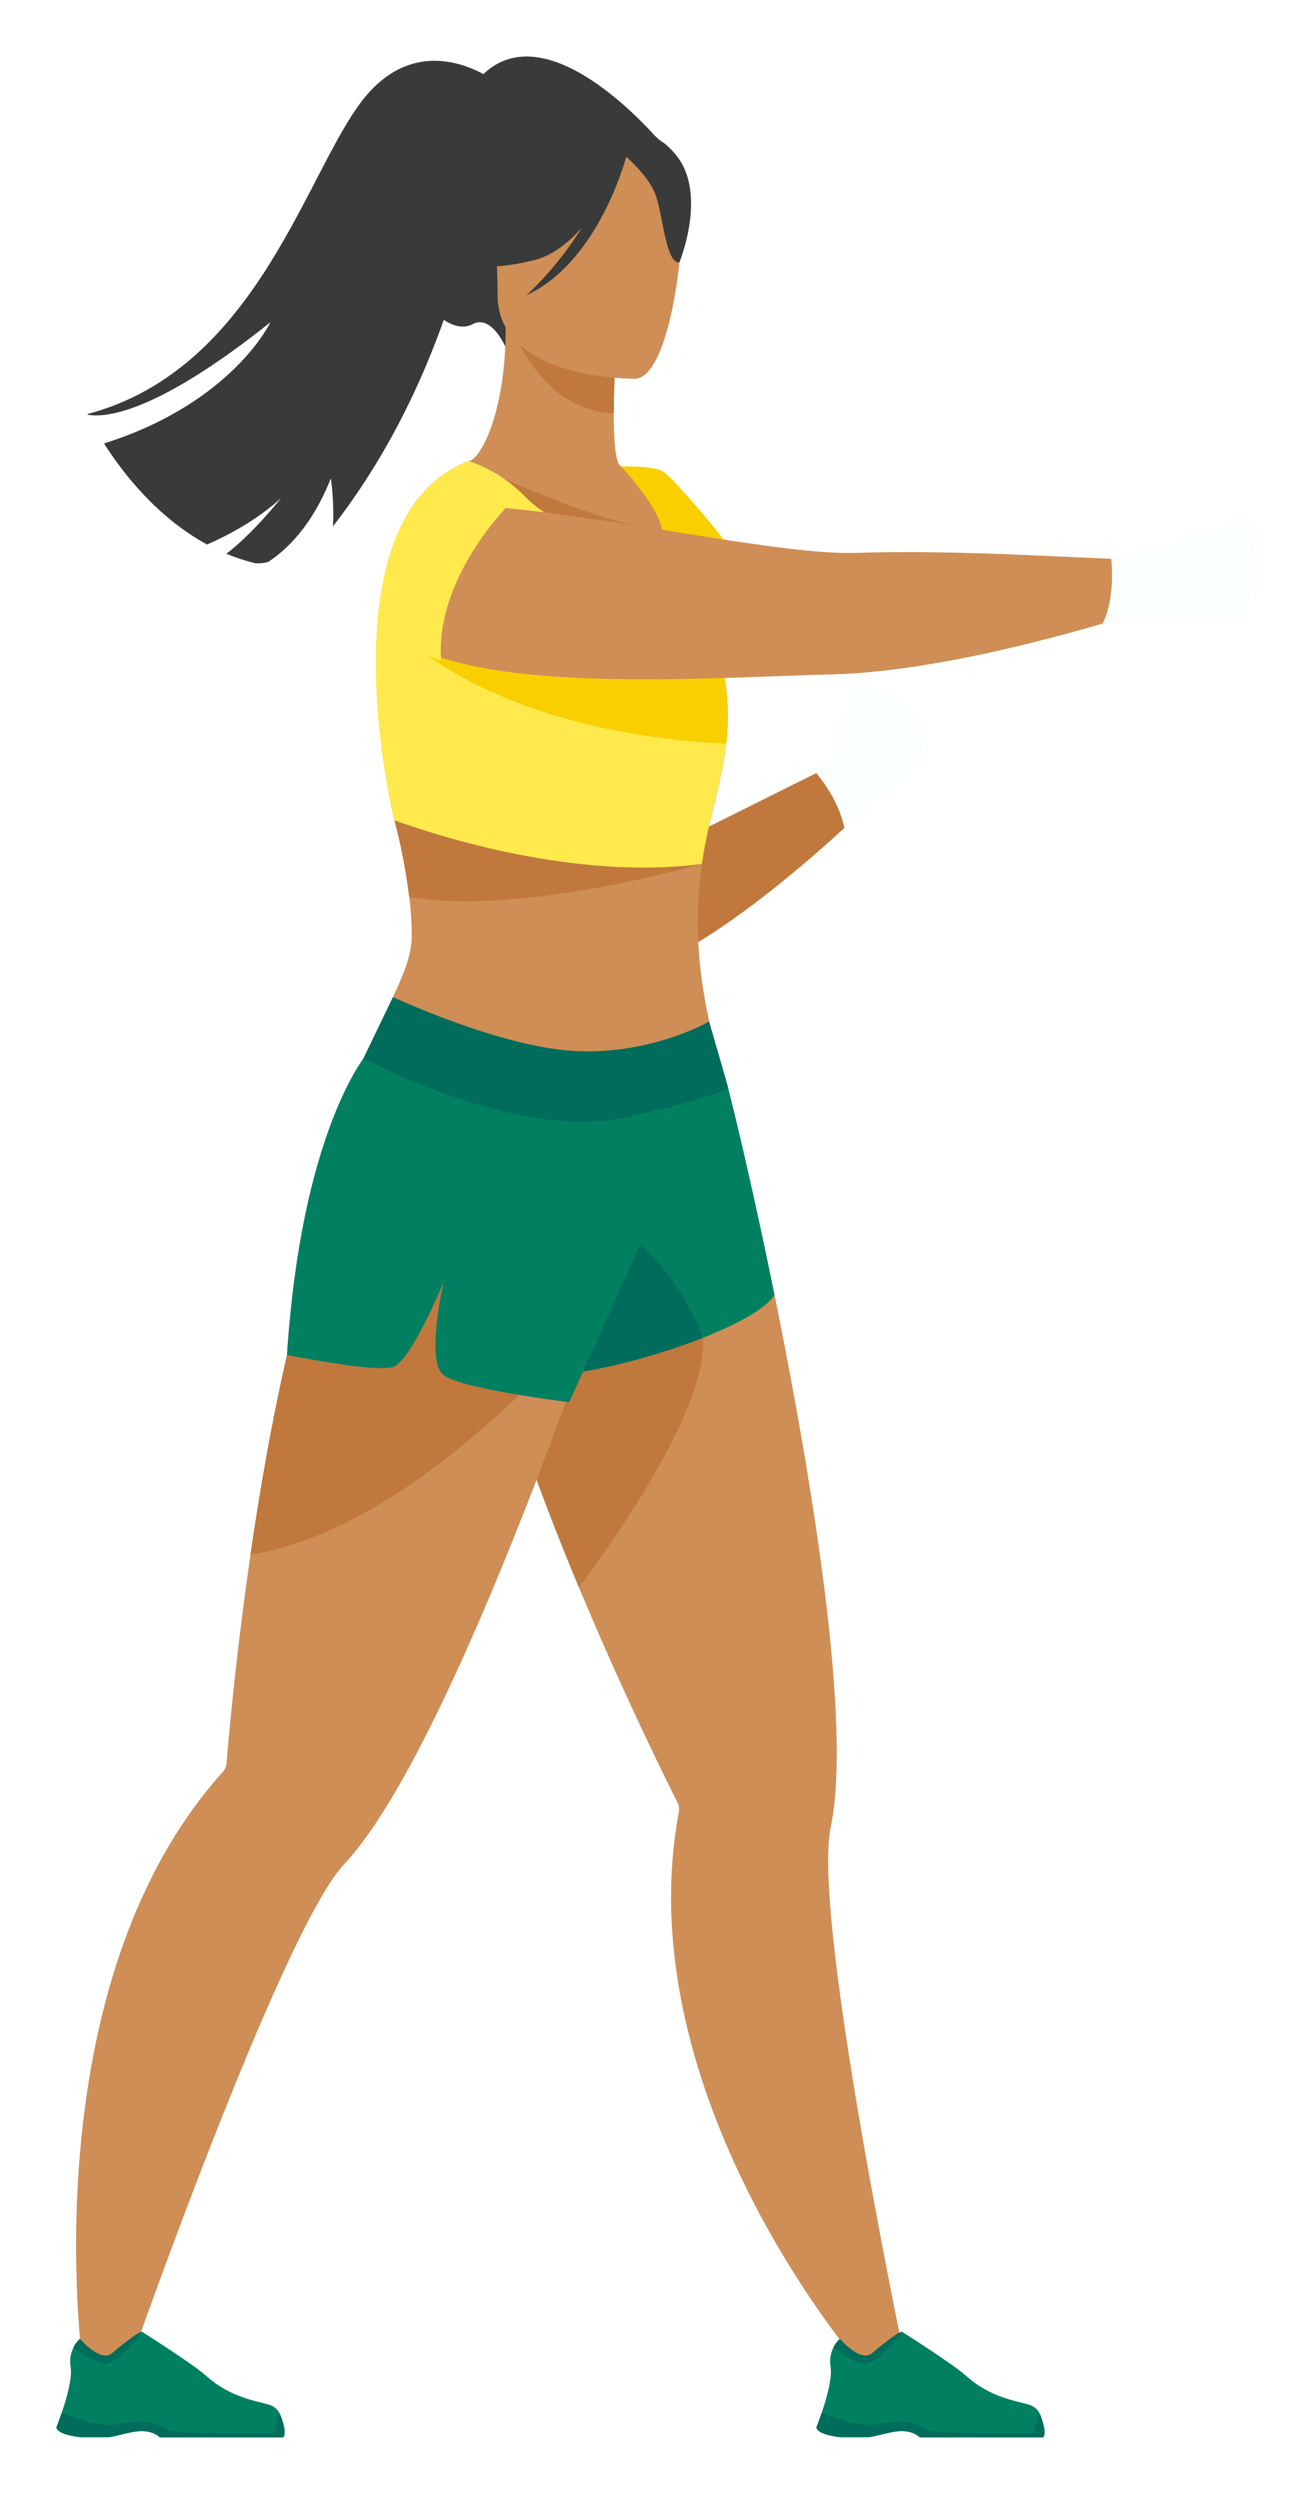 <svg width="93" height="177" viewBox="0 0 93 177" fill="none" xmlns="http://www.w3.org/2000/svg">
<g id="Group 178" filter="url(#filter0_d)">
<path id="Vector" d="M23.583 33.266C23.638 32.13 23.588 30.99 23.434 29.863C22.112 33.227 20.297 34.935 19.007 35.775C18.707 35.868 18.392 35.902 18.08 35.876C17.381 35.707 16.697 35.483 16.034 35.207C17.942 33.736 19.793 31.406 19.907 31.262C18.186 32.841 16.108 33.923 14.668 34.551C11.119 32.624 8.686 29.473 7.368 27.396C16.474 24.521 19.155 18.813 19.155 18.813C11.06 25.275 7.477 25.586 6.221 25.364C6.205 25.331 6.198 25.314 6.198 25.314C18.372 22.088 21.746 7.858 25.854 2.873C29.963 -2.113 34.949 1.692 34.949 1.692C34.949 1.692 34.42 19.344 23.583 33.266Z" fill="#393B3A"/>
<path id="Vector_2" d="M44.803 29.101C44.803 29.101 52.762 33.33 52.103 37.115C51.047 43.155 46.616 56.315 46.616 56.315L59.559 49.865L61.873 52.657C61.873 52.657 46.154 68.351 40.617 64.747C35.081 61.143 44.803 29.101 44.803 29.101Z" fill="#C0783D"/>
<path id="Vector_3" d="M46.746 6.026C46.746 6.026 38.02 -4.469 33.399 2.241C33.399 2.241 29.958 3.673 28.703 9.539C27.432 15.527 31.413 20.075 33.471 18.952C34.792 18.231 35.792 20.54 35.792 20.54L46.746 6.026Z" fill="#393B3A"/>
<path id="Vector_4" d="M43.993 29.03C44.026 29.046 40.785 30.73 38.347 30.063C36.053 29.436 33.146 28.667 33.177 28.66C34.149 28.468 35.837 24.929 35.816 19.198L36.256 19.284L43.639 20.746C43.639 20.746 43.467 23.071 43.467 25.259C43.477 27.091 43.579 28.834 43.993 29.03Z" fill="#CE8E55"/>
<path id="Vector_5" d="M43.649 20.741C43.649 20.741 43.477 23.066 43.477 25.254C39.348 25.137 37.161 21.367 36.267 19.279L43.649 20.741Z" fill="#C0783D"/>
<path id="Vector_6" d="M35.499 18.475C35.499 18.475 33.335 15.053 32.815 12.129C32.444 10.04 33.504 2.298 41.287 3.413C42.853 3.631 44.351 4.197 45.671 5.07C47.36 6.212 49.8 8.683 47.071 15.43L46.364 17.712L35.499 18.475Z" fill="#393B3A"/>
<path id="Vector_7" d="M45.025 22.814C45.025 22.814 35.25 22.974 35.243 16.886C35.236 10.797 33.97 6.716 40.211 6.356C46.453 5.997 47.668 8.318 48.165 10.35C48.662 12.382 47.568 22.615 45.025 22.814Z" fill="#CE8E55"/>
<path id="Vector_8" d="M24.036 74.65C27.463 66.963 29.103 64.788 29.161 62.369C29.168 61.41 29.111 60.451 28.989 59.5C28.768 57.667 28.419 55.853 27.945 54.07C27.945 54.054 27.934 54.032 27.928 54.006C27.885 53.834 27.793 53.437 27.678 52.872C26.742 48.237 24.246 32.032 33.211 28.638C33.302 28.628 33.392 28.621 33.478 28.616C37.388 28.349 44.847 29.104 44.847 29.104C45.908 30.633 46.873 32.228 47.733 33.879C49.411 37.061 51.248 41.416 51.519 45.607C51.797 49.884 50.35 52.859 49.727 57.168C49.191 60.873 49.136 65.461 51.432 72.805C56.499 89.035 22.143 78.898 24.036 74.65Z" fill="#CE8E55"/>
<path id="Vector_9" d="M47.874 6.964C46.365 5.135 45.225 5.532 44.585 6.081C44.383 5.777 44.114 5.523 43.798 5.34C38.152 3.067 35.795 7.49 35.795 7.49C35.141 11.86 31.989 14.362 31.989 14.362C31.989 14.362 33.772 15.463 37.88 14.406C39.133 14.085 40.253 13.202 41.204 12.115C40.121 13.882 38.802 15.493 37.283 16.905C42.19 14.637 44.165 7.812 44.356 7.098C44.953 7.633 46.13 8.798 46.487 9.938C46.976 11.487 47.195 14.682 48.125 14.573C48.122 14.566 50.14 9.711 47.874 6.964Z" fill="#393B3A"/>
<path id="Vector_10" d="M49.719 57.168C49.719 57.168 36.707 60.895 28.979 59.499C28.757 57.667 28.408 55.853 27.934 54.07C27.934 54.054 27.924 54.032 27.917 54.006C27.874 53.834 27.783 53.437 27.668 52.872C29.388 51.903 31.185 51.075 33.041 50.398L49.719 57.168Z" fill="#C0783D"/>
<path id="Vector_11" d="M35.536 29.813C35.536 29.813 43.358 33.426 47.173 33.529C50.987 33.633 38.615 36.707 35.536 29.813Z" fill="#C0783D"/>
<path id="Vector_12" d="M51.431 48.649C51.109 51.475 50.183 53.949 49.71 57.168C40.764 58.342 31 55.183 27.926 54.072C27.926 54.056 27.916 54.034 27.909 54.008C27.499 52.365 23.138 32.445 33.192 28.64C34.719 29.148 36.099 30.022 37.213 31.184C40.065 34.085 44.864 34.152 47.708 33.88C48.871 36.088 50.116 38.861 50.853 41.748C51.186 43.012 51.401 44.305 51.494 45.609C51.565 46.622 51.544 47.639 51.431 48.649Z" fill="#FFE94D"/>
<path id="Vector_13" d="M43.993 29.03C43.993 29.03 46.285 28.934 47.017 29.423C47.75 29.911 51.468 34.262 51.663 34.849C51.663 34.849 47.067 34.458 46.627 34.753C46.634 34.753 48.309 33.774 43.993 29.03Z" fill="#F9CF00"/>
<path id="Vector_14" d="M64.394 164.521L60.936 163.47C60.936 163.47 44.353 144.373 48.078 124.307C48.128 124.098 48.108 123.878 48.021 123.681C47.303 122.262 44.218 116.077 41.013 108.402C39.482 104.727 37.916 100.71 36.581 96.703C35.79 94.339 35.074 91.982 34.488 89.706C34.488 89.683 34.477 89.668 34.476 89.654C34.475 89.646 34.475 89.638 34.476 89.63C33.036 84.009 32.382 78.887 33.285 75.385L51.03 71.108C51.03 71.108 52.974 78.333 54.865 87.684C57.511 100.778 60.37 118.029 58.837 125.379C57.469 131.901 64.394 164.521 64.394 164.521Z" fill="#CE8E55"/>
<path id="Vector_15" d="M57.803 50.725C57.803 50.725 59.351 52.43 59.821 54.65C59.821 54.65 61.837 52.687 61.956 52.642C62.075 52.597 63.849 51.61 64.616 50.469C65.383 49.328 65.899 48.391 64.872 46.684C63.845 44.977 60.915 44.483 60.571 44.826C60.227 45.168 59.305 49.421 59.305 49.421C59.305 49.421 59.193 49.743 57.803 50.725Z" fill="#FAFFFD"/>
<path id="Vector_16" d="M41.01 108.397C39.478 104.722 37.913 100.704 36.578 96.698C35.786 94.334 35.071 91.977 34.484 89.7C34.484 89.678 34.474 89.662 34.472 89.649C34.471 89.641 34.471 89.633 34.472 89.625L35.828 89.475L49.574 87.954C49.574 87.954 49.662 88.986 49.78 90.707C50.062 94.894 45.644 102.072 41.01 108.397Z" fill="#C0783D"/>
<path id="Vector_17" d="M48.811 75.921L40.754 93.814L40.632 93.752C36.064 106.311 29.512 122.516 24.373 127.989C19.816 132.846 8.814 164.392 8.814 164.392L5.855 163.341C5.855 163.341 2.126 136.643 15.763 121.469C15.914 121.317 16.012 121.119 16.04 120.906V120.897C16.157 119.433 16.669 113.443 17.746 106.055C18.008 104.262 18.302 102.389 18.632 100.476C19.112 97.704 19.665 94.851 20.303 92.056L20.334 91.92C20.361 91.242 20.473 90.098 20.633 88.623C20.896 86.049 21.324 83.494 21.913 80.974C21.936 80.886 21.956 80.802 21.979 80.708C23.589 74.073 25.889 70.729 25.889 70.729C25.889 70.729 38.144 74.123 42.394 74.418C46.643 74.712 48.811 75.921 48.811 75.921Z" fill="#CE8E55"/>
<path id="Vector_18" d="M54.854 87.686C54.236 88.658 52.235 89.75 49.773 90.721L49.742 90.733C46.888 91.853 43.422 92.797 40.779 93.186C38.542 93.513 36.891 93.436 36.708 92.718C35.268 87.097 32.371 78.889 33.267 75.386L51.544 72.904C51.544 72.904 52.963 78.34 54.854 87.686Z" fill="#018061"/>
<path id="Vector_19" d="M38.316 93.377C37.781 93.511 28.107 104.441 17.739 106.062C18 104.269 18.295 102.396 18.625 100.482C19.105 97.711 19.657 94.858 20.296 92.063L20.327 91.927C20.354 91.249 20.466 90.105 20.626 88.63C24.927 84.431 29.368 80.763 29.368 80.763L38.316 93.377Z" fill="#C0783D"/>
<path id="Vector_20" d="M5.667 168.55H7.731C8.419 168.44 8.935 168.243 9.637 168.15C10.711 168.009 11.205 168.449 11.303 168.55L11.323 168.569H20.065C20.285 168.256 20.074 167.537 19.867 166.993C19.798 166.814 19.688 166.653 19.546 166.523C19.404 166.393 19.233 166.298 19.048 166.245C18.121 165.977 16.296 165.729 14.62 164.222C13.679 163.372 10.073 161.094 10.073 161.094H10.054C9.975 161.094 9.598 161.211 7.958 162.596C7.11 163.31 5.665 161.588 5.665 161.588C5.466 161.768 5.306 161.986 5.192 162.23C4.987 162.645 4.921 163.115 5.002 163.571C5.133 164.359 4.713 165.824 4.376 166.815C4.173 167.413 4.001 167.847 4.001 167.847C4.001 167.847 3.896 168.329 5.667 168.55Z" fill="#018061"/>
<path id="Vector_21" d="M5.185 162.224C5.675 162.568 6.713 163.257 7.401 163.343C8.33 163.465 10.066 161.094 10.066 161.094H10.047C9.968 161.094 9.591 161.211 7.951 162.596C7.103 163.31 5.658 161.588 5.658 161.588C5.46 161.767 5.299 161.983 5.185 162.224Z" fill="#006C5C"/>
<path id="Vector_22" d="M5.667 168.55H7.731C8.419 168.44 8.935 168.243 9.637 168.15C10.711 168.009 11.205 168.449 11.303 168.55L11.323 168.569H20.065C20.285 168.256 20.074 167.537 19.867 166.993C19.602 166.758 19.523 168.026 19.38 168.22C19.238 168.415 12.249 168.292 11.845 168C11.44 167.707 10.231 167.193 8.545 167.596C7.076 167.94 4.913 167.047 4.376 166.809C4.173 167.408 4.001 167.842 4.001 167.842C4.001 167.842 3.896 168.329 5.667 168.55Z" fill="#006C5C"/>
<path id="Vector_23" d="M59.494 168.55H61.559C62.247 168.44 62.763 168.243 63.465 168.15C64.539 168.009 65.032 168.449 65.13 168.55L65.149 168.569H73.893C74.113 168.256 73.893 167.537 73.695 166.993C73.626 166.814 73.516 166.653 73.373 166.523C73.231 166.393 73.061 166.298 72.876 166.245C71.949 165.977 70.123 165.729 68.448 164.222C67.506 163.372 63.9 161.094 63.9 161.094H63.881C63.802 161.094 63.425 161.211 61.786 162.596C60.938 163.31 59.492 161.588 59.492 161.588C59.294 161.768 59.133 161.986 59.019 162.23C58.815 162.645 58.748 163.115 58.83 163.571C58.961 164.359 58.541 165.824 58.204 166.815C58.001 167.413 57.829 167.847 57.829 167.847C57.829 167.847 57.724 168.329 59.494 168.55Z" fill="#018061"/>
<path id="Vector_24" d="M59.013 162.224C59.503 162.568 60.54 163.257 61.228 163.343C62.157 163.465 63.893 161.094 63.893 161.094H63.874C63.795 161.094 63.419 161.211 61.779 162.596C60.931 163.31 59.486 161.588 59.486 161.588C59.288 161.767 59.127 161.983 59.013 162.224Z" fill="#006C5C"/>
<path id="Vector_25" d="M59.494 168.55H61.559C62.247 168.44 62.763 168.243 63.465 168.15C64.539 168.009 65.032 168.449 65.13 168.55L65.149 168.569H73.893C74.113 168.256 73.893 167.537 73.695 166.993C73.43 166.758 73.351 168.026 73.208 168.22C73.065 168.415 66.075 168.292 65.672 168C65.27 167.707 64.059 167.193 62.373 167.596C60.903 167.94 58.741 167.047 58.204 166.809C58.001 167.408 57.829 167.842 57.829 167.842C57.829 167.842 57.724 168.329 59.494 168.55Z" fill="#006C5C"/>
<path id="Vector_26" d="M51.43 48.649C36.011 47.905 29.484 41.745 29.484 41.745H50.874C51.208 43.009 51.423 44.301 51.516 45.605C51.58 46.62 51.551 47.639 51.43 48.649Z" fill="#F9CF00"/>
<path id="Vector_27" d="M80.372 39.446C80.372 39.446 67.976 43.529 58.956 43.747C51.367 43.933 38.25 44.876 31.262 42.556C29.944 42.12 29.025 41.55 28.633 40.815C26.214 36.194 30.198 31.417 30.198 31.417C30.198 31.417 32.466 31.647 35.847 31.972C44.401 32.793 55.419 35.3 60.621 35.143C67.882 34.923 74.509 35.436 80.67 35.632L80.372 39.446Z" fill="#CE8E55"/>
<path id="Vector_28" d="M31.246 42.772C29.87 42.317 28.915 41.726 28.516 40.963C26.002 36.163 28.721 32.442 30.319 31.201C31.482 30.3 33.184 30.964 35.996 31.778C35.183 32.626 30.845 37.392 31.246 42.772Z" fill="#FFE94D"/>
<path id="Vector_29" d="M78.71 35.558C78.71 35.558 79.037 38.281 78.101 40.151C78.101 40.151 80.211 39.498 80.393 39.506C80.575 39.515 84.821 39.85 86.325 39.69C87.829 39.53 88.612 39.642 88.758 36.927C88.904 34.212 88.832 33.113 88.317 33.089C87.803 33.065 85.336 33.505 80.789 35.461C80.789 35.461 80.519 35.596 78.71 35.558Z" fill="#FAFFFD"/>
<path id="Vector_30" d="M49.774 90.721L49.743 90.733C46.889 91.853 43.422 92.797 40.779 93.186C38.916 90.194 33.885 81.346 39.862 81.831C47.05 82.421 49.774 90.721 49.774 90.721Z" fill="#006C5C"/>
<path id="Vector_31" d="M25.889 70.739C25.889 70.739 21.316 76.245 20.333 91.927C20.333 91.927 26.489 93.183 27.809 92.787C29.128 92.391 31.422 86.765 31.422 86.765C31.422 86.765 30.152 92.29 31.373 93.317C32.595 94.344 40.32 95.273 40.32 95.273L49.512 74.834C49.512 74.834 36.731 73.378 25.889 70.739Z" fill="#018061"/>
<path id="Vector_32" d="M25.743 70.934C25.743 70.934 36.563 76.802 44.264 75.114C51.964 73.427 51.551 72.904 51.551 72.904L50.227 68.322C50.227 68.322 46.244 70.641 40.89 70.421C35.536 70.201 27.833 66.59 27.833 66.59L25.743 70.934Z" fill="#006C5C"/>
</g>
<defs>
<filter id="filter0_d" x="0" y="0" width="92.824" height="176.569" filterUnits="userSpaceOnUse" color-interpolation-filters="sRGB">
<feFlood flood-opacity="0" result="BackgroundImageFix"/>
<feColorMatrix in="SourceAlpha" type="matrix" values="0 0 0 0 0 0 0 0 0 0 0 0 0 0 0 0 0 0 127 0"/>
<feOffset dy="4"/>
<feGaussianBlur stdDeviation="2"/>
<feColorMatrix type="matrix" values="0 0 0 0 0 0 0 0 0 0 0 0 0 0 0 0 0 0 0.25 0"/>
<feBlend mode="normal" in2="BackgroundImageFix" result="effect1_dropShadow"/>
<feBlend mode="normal" in="SourceGraphic" in2="effect1_dropShadow" result="shape"/>
</filter>
</defs>
</svg>
